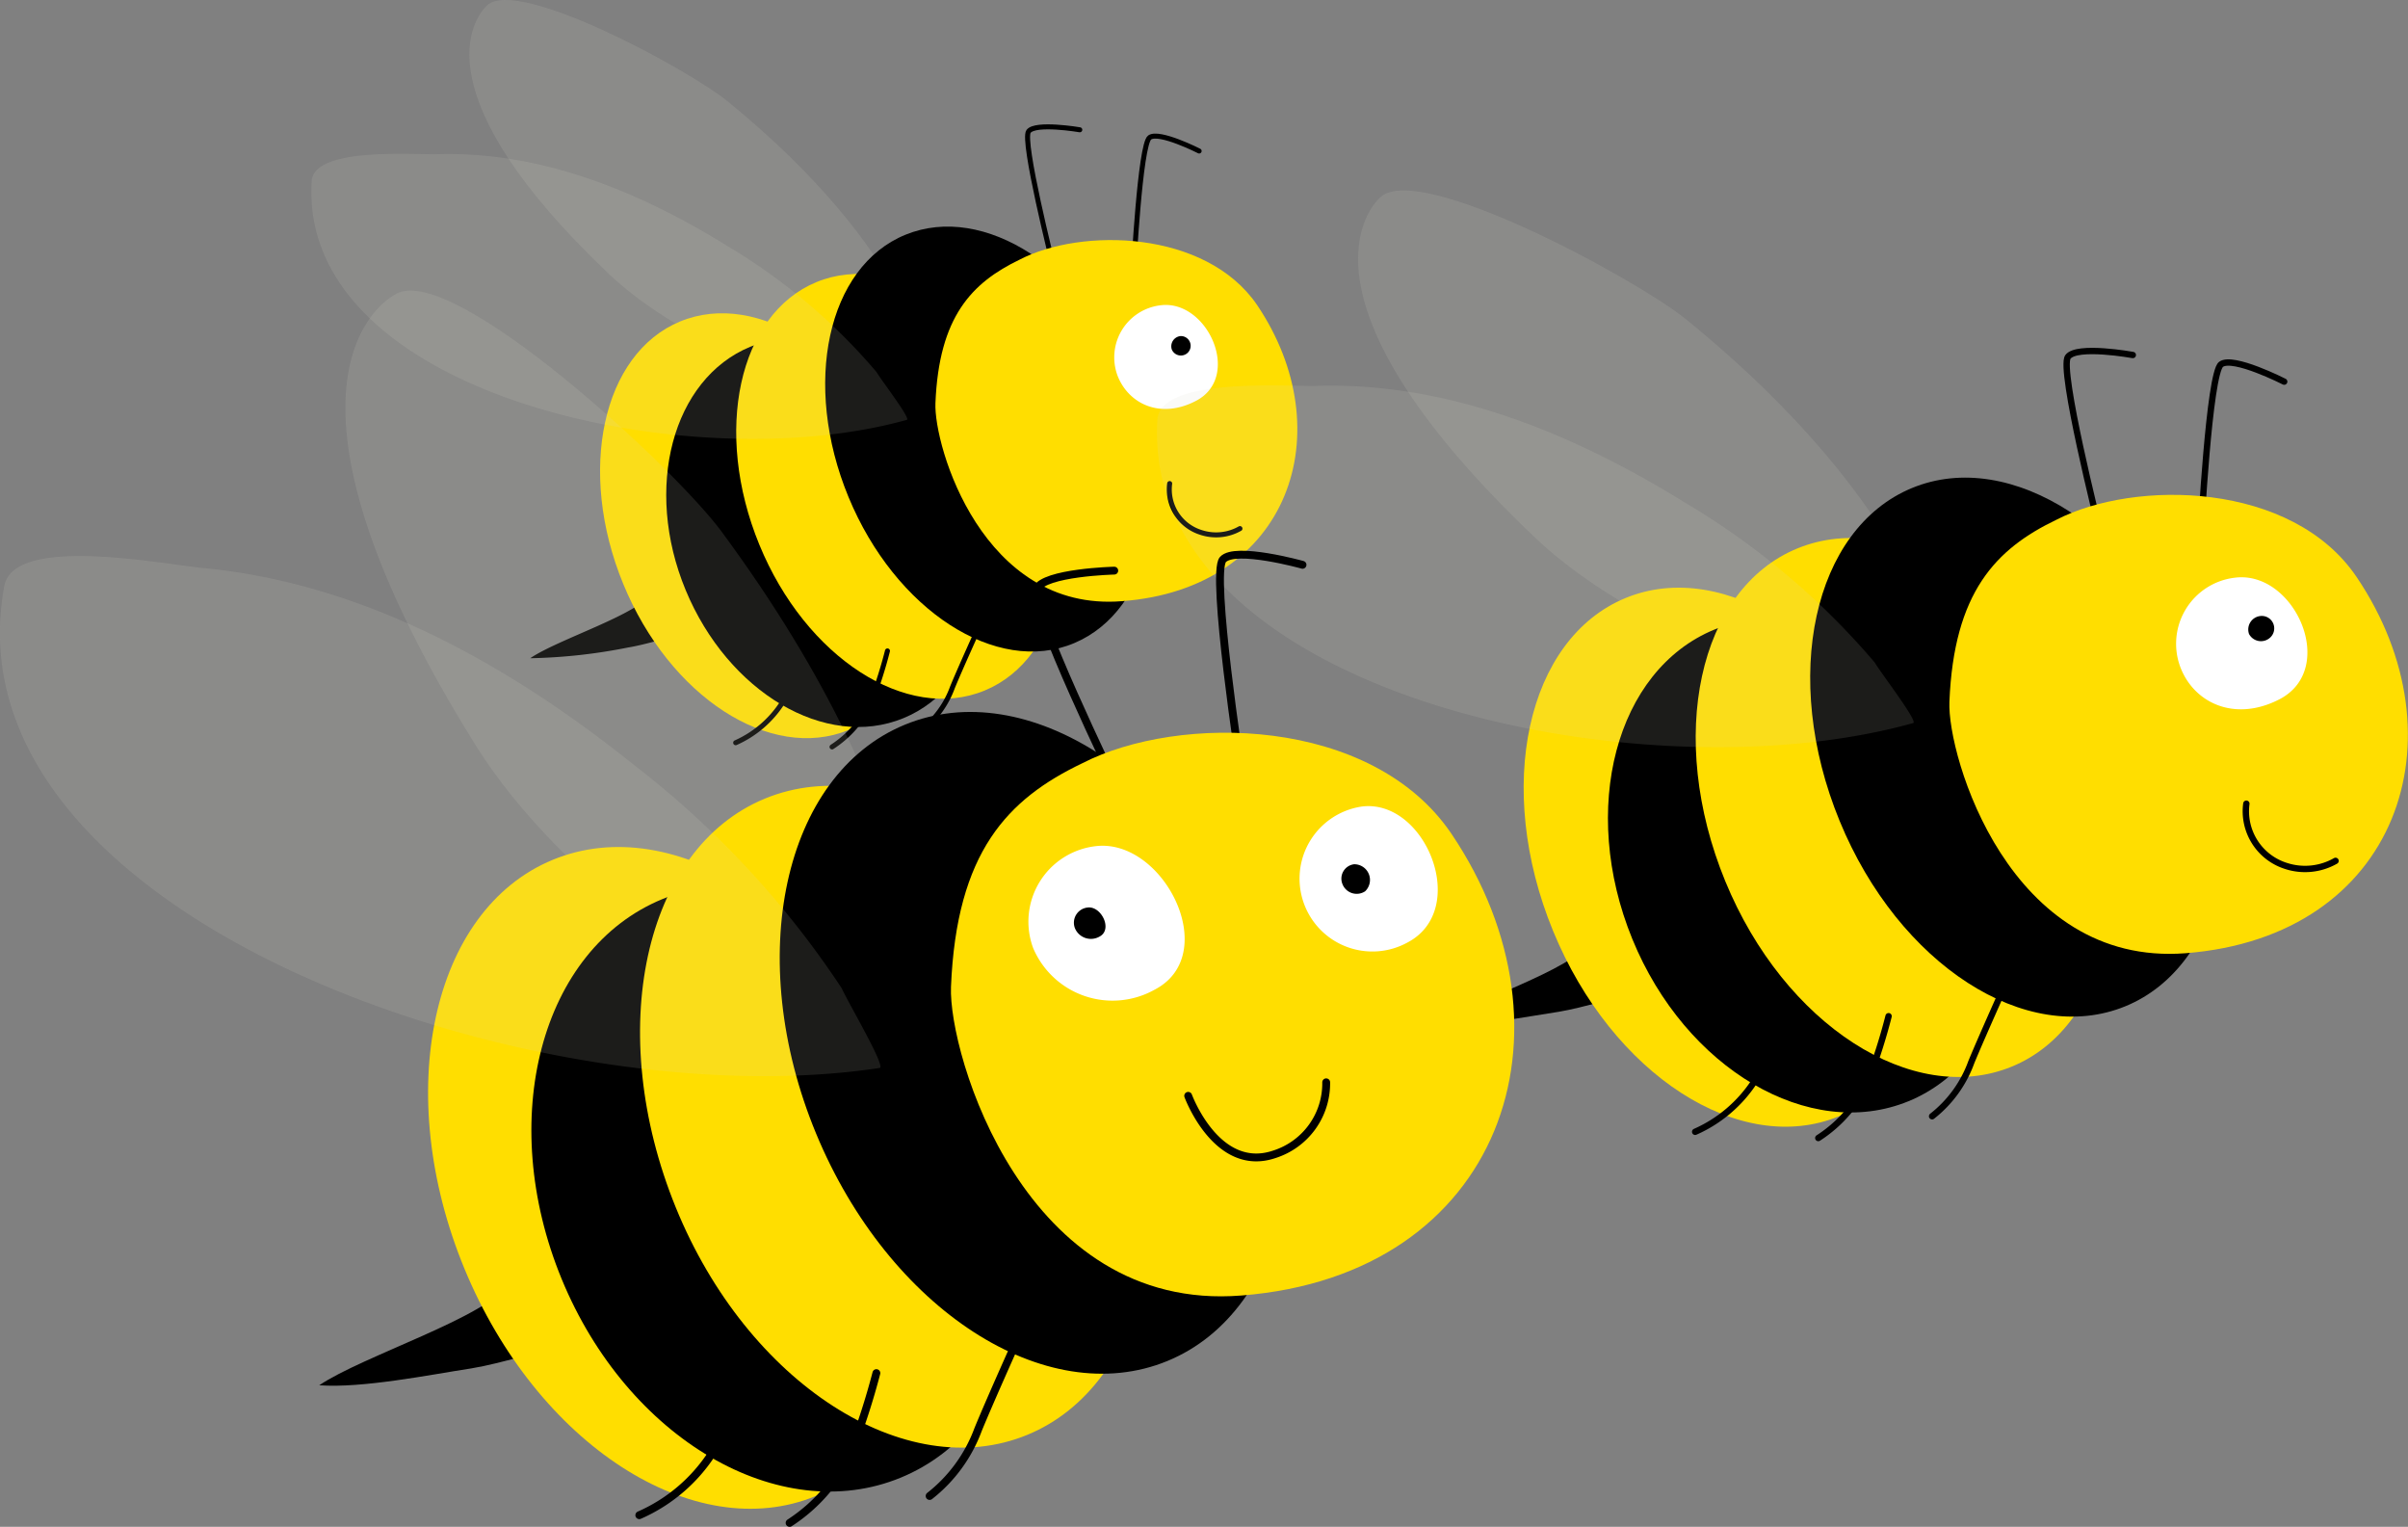 <svg xmlns="http://www.w3.org/2000/svg" viewBox="0 0 178.16 112.94"><rect x="0" y="0" width="178.16" height="112.94" fill="#808080" stroke="none"/><defs><style>.cls-1,.cls-2{opacity:0.6;}.cls-2{fill:#dad8cc;isolation:isolate;}.cls-3{fill:#ffde00;}.cls-4,.cls-6,.cls-7{fill:none;stroke:#000;stroke-linecap:round;stroke-linejoin:round;}.cls-4{stroke-width:0.37px;}.cls-5{fill:#fff;}.cls-6{stroke-width:0.47px;}.cls-7{stroke-width:0.58px;}</style></defs><title>bees</title><g id="Layer_2" data-name="Layer 2"><g id="Layer_1-2" data-name="Layer 1"><path d="M48.14,43.9c-.82,1.51-6.86,3.39-8.91,4.79a40.6,40.6,0,0,0,7.22-.79c1.57-.26,2.92-.8,4.48-.95C51.19,47,49.09,44,48.14,43.9Z"/><g class="cls-1"><g class="cls-1"><g class="cls-1"><path class="cls-2" d="M69.14,31c.38-3.09-1.82-12.54-15.34-23.53-3-2.41-15.45-9.13-17.74-7.09-1.08,1-5,6.6,9,19.89,5.45,5.17,15.54,9,22.74,10.47C68.62,30.87,69,31.13,69.14,31Z"/></g></g></g><path class="cls-3" d="M67,34.58c-3.45-8.34-10.92-13.18-16.68-10.8s-7.64,11.06-4.21,19.41S57,56.37,62.78,54,70.42,42.91,67,34.58Z"/><path d="M71.61,35.07c-3.12-7.58-10.34-11.8-16.1-9.42s-7.91,10.45-4.78,18S61.07,55.5,66.85,53.12,74.74,42.65,71.61,35.07Z"/><path class="cls-3" d="M77.07,31.67c-3.45-8.33-10.91-13.18-16.67-10.8s-7.65,11.06-4.22,19.42,10.9,13.17,16.67,10.79S80.5,40,77.07,31.67Z"/><path d="M83.7,28.16C80.25,19.82,72.8,15,67,17.36s-7.67,11.06-4.22,19.41S73.72,50,79.48,47.57,87.14,36.5,83.7,28.16Z"/><path class="cls-4" d="M77.92,19.64S75.59,10.4,76.1,9.72s3.79-.12,3.79-.12"/><path class="cls-4" d="M83.86,20.17s.49-9.5,1.2-10,3.66,1,3.66,1"/><g class="cls-1"><g class="cls-1"><g class="cls-1"><path class="cls-2" d="M67.08,31.06c.39,0-1.84-2.88-2.23-3.54a43.93,43.93,0,0,0-11-9.3c-6.55-4.07-13.92-7.08-21.65-6.81-2.23,0-9-.45-9.14,2C22.08,29.23,51.09,35.53,67.08,31.06Z"/></g></g></g><path class="cls-3" d="M69.21,29.82c.26-6.4,2.69-8.91,6.24-10.62C80,16.84,89.2,17,93,22.55c6.32,9.35,2.43,21-10,21.92C72.71,45.29,69.08,33,69.21,29.82Z"/><path class="cls-5" d="M88.49,29.65c-2.63,1.38-5,.23-5.81-1.87a3.88,3.88,0,0,1,3.2-5.2C89.33,22.15,91.92,27.86,88.49,29.65Z"/><path d="M87.88,26.09a.73.73,0,0,1-1.18-.23.76.76,0,0,1,.64-1A.72.72,0,0,1,87.88,26.09Z"/><path class="cls-4" d="M91.74,39.1a3.57,3.57,0,0,1-2.9.28,3.33,3.33,0,0,1-2.3-3.61"/><path class="cls-4" d="M72.47,46.31s-1.37,3-2,4.53A7.14,7.14,0,0,1,68.19,54"/><path class="cls-4" d="M65.66,48.15A32.49,32.49,0,0,1,64.5,51.8a7.89,7.89,0,0,1-2.94,3.45"/><path class="cls-4" d="M59.61,48.52A33.31,33.31,0,0,1,57.87,52a7.91,7.91,0,0,1-3.44,2.94"/><path d="M117.48,69.77c-1,1.91-8.69,4.32-11.3,6.07,2.61.18,6.63-.62,9.16-1,2-.34,3.7-1,5.67-1.21C121.36,73.69,118.7,69.85,117.48,69.77Z"/><g class="cls-1"><g class="cls-1"><g class="cls-1"><path class="cls-2" d="M144.15,53.41c.47-3.9-2.3-15.91-19.48-29.85-3.77-3-19.59-11.56-22.51-9-1.37,1.22-6.32,8.37,11.45,25.24,6.91,6.56,19.72,11.45,28.86,13.29C143.48,53.25,144,53.58,144.15,53.41Z"/></g></g></g><path class="cls-3" d="M141.41,57.94c-4.37-10.58-13.84-16.72-21.15-13.7s-9.72,14-5.35,24.63,13.83,16.72,21.15,13.7S145.77,68.53,141.41,57.94Z"/><path d="M147.27,58.57c-4-9.64-13.13-15-20.43-12s-10,13.28-6.07,22.89,13.11,15,20.43,12S151.24,68.18,147.27,58.57Z"/><path class="cls-3" d="M154.19,54.27C149.82,43.68,140.36,37.56,133,40.56s-9.72,14-5.35,24.63S141.52,81.9,148.84,78.9,158.55,64.83,154.19,54.27Z"/><path d="M162.61,49.8c-4.37-10.58-13.84-16.72-21.15-13.7s-9.72,14-5.35,24.63,13.83,16.71,21.15,13.7S167,60.39,162.61,49.8Z"/><path class="cls-6" d="M155.29,39S152.34,27.29,153,26.4s4.8-.14,4.8-.14"/><path class="cls-6" d="M162.82,39.66s.63-12.06,1.51-12.71S169,28.23,169,28.23"/><g class="cls-1"><g class="cls-1"><g class="cls-1"><path class="cls-2" d="M141.53,53.49c.49,0-2.33-3.65-2.83-4.49a55.77,55.77,0,0,0-14-11.8c-8.32-5.15-17.66-9-27.47-8.65-2.82,0-11.4-.55-11.6,2.5C84.44,51.16,121.24,59.16,141.53,53.49Z"/></g></g></g><path class="cls-3" d="M144.23,51.92c.33-8.11,3.43-11.32,7.91-13.47,5.81-3,17.46-2.84,22.23,4.25,8,11.86,3.09,26.58-12.66,27.81C148.66,71.53,144.07,55.91,144.23,51.92Z"/><path class="cls-5" d="M168.68,51.71c-3.33,1.74-6.37.29-7.37-2.38a4.92,4.92,0,0,1,4.06-6.6C169.76,42.19,173,49.43,168.68,51.71Z"/><path d="M167.93,47.19a1,1,0,0,1-1.53-.29,1,1,0,0,1,.82-1.33A.92.92,0,0,1,167.93,47.19Z"/><path class="cls-6" d="M172.8,63.68a4.55,4.55,0,0,1-3.68.37,4.24,4.24,0,0,1-2.92-4.6"/><path class="cls-6" d="M148.37,72.82s-1.74,3.86-2.52,5.75a8.94,8.94,0,0,1-2.9,4"/><path class="cls-6" d="M139.73,75.17a42.91,42.91,0,0,1-1.47,4.64,10,10,0,0,1-3.73,4.37"/><path class="cls-6" d="M132,75.65a41.12,41.12,0,0,1-2.2,4.35,10.09,10.09,0,0,1-4.38,3.72"/><path d="M37.51,95c-1.28,2.35-10.69,5.3-13.89,7.47,3.2.23,8.14-.77,11.26-1.25,2.46-.41,4.55-1.25,7-1.49C42.28,99.77,39,95.06,37.51,95Z"/><g class="cls-1"><g class="cls-1"><g class="cls-1"><path class="cls-2" d="M67.37,80.77c1.77-4.5,2.13-19.63-14-41.47-3.55-4.79-19.77-19.76-24-17.59-2,1-10.07,8,5.89,33.52,6.21,9.92,20,19.66,30.26,24.65C66.62,80.37,67.13,80.91,67.37,80.77Z"/></g></g></g><path class="cls-3" d="M66.9,80.42c-5.37-13-17-20.53-26-16.82S29,80.85,34.36,93.84s17,20.53,26,16.82S72.25,93.42,66.9,80.42Z"/><path d="M74.1,81.19C69.22,69.38,58,62.8,49,66.51S36.69,82.8,41.56,94.62,57.67,113,66.65,109.3,79,93,74.1,81.19Z"/><path class="cls-3" d="M82.6,75.89c-5.35-13-17-20.52-26-16.82S44.7,76.32,50,89.32s17,20.52,26,16.82S88,88.89,82.6,75.89Z"/><path d="M92.94,70.43c-5.37-13-17-20.53-26-16.82S55,70.86,60.38,83.85s17,20.53,26,16.82S98.29,83.42,92.94,70.43Z"/><path class="cls-7" d="M82.6,58.14S76.13,44.8,76.69,43.57s5.75-1.36,5.75-1.36"/><path class="cls-7" d="M91.82,57.06s-2.25-14.67-1.34-15.67,5.89.39,5.89.39"/><g class="cls-1"><g class="cls-1"><g class="cls-1"><path class="cls-2" d="M65.06,79c.6.08-2.3-4.81-2.78-5.89A68.39,68.39,0,0,0,47,56.66C37.65,49.15,26.84,43.09,14.83,42,11.38,41.61,1,39.65.32,43.35-4.19,67.67,39.49,82.88,65.06,79Z"/></g></g></g><path class="cls-3" d="M70.36,73c.41-10,4.2-13.9,9.71-16.54,7.14-3.67,21.43-3.49,27.32,5.22,9.83,14.57,3.79,32.64-15.55,34.15C75.81,97.11,70.16,77.93,70.36,73Z"/><path class="cls-5" d="M85.44,73.2a6.38,6.38,0,0,1-9-3.07,5.62,5.62,0,0,1,4.64-7.54C86.09,62,90.43,70.59,85.44,73.2Z"/><path d="M81.35,69.28a1.28,1.28,0,0,1-1.82-.62,1.13,1.13,0,0,1,.94-1.53C81.48,67,82.35,68.76,81.35,69.28Z"/><path class="cls-5" d="M104.13,69.72a5.39,5.39,0,1,1-3.37-10.06C105.47,59.07,108.79,67.28,104.13,69.72Z"/><path d="M101,65.93a1.13,1.13,0,0,1-1.69-.57,1.07,1.07,0,0,1,.87-1.43A1.16,1.16,0,0,1,101,65.93Z"/><path class="cls-7" d="M98.12,80.06a5.5,5.5,0,0,1-3.82,5.32c-4.27,1.46-6.39-4.32-6.39-4.32"/><path class="cls-7" d="M75.45,98.7s-2.14,4.74-3.09,7.06a11.14,11.14,0,0,1-3.58,4.9"/><path class="cls-7" d="M64.84,101.57A53.14,53.14,0,0,1,63,107.28a12.35,12.35,0,0,1-4.58,5.37"/><path class="cls-7" d="M55.39,102.16a50.36,50.36,0,0,1-2.71,5.35,12.28,12.28,0,0,1-5.38,4.57"/></g></g></svg>